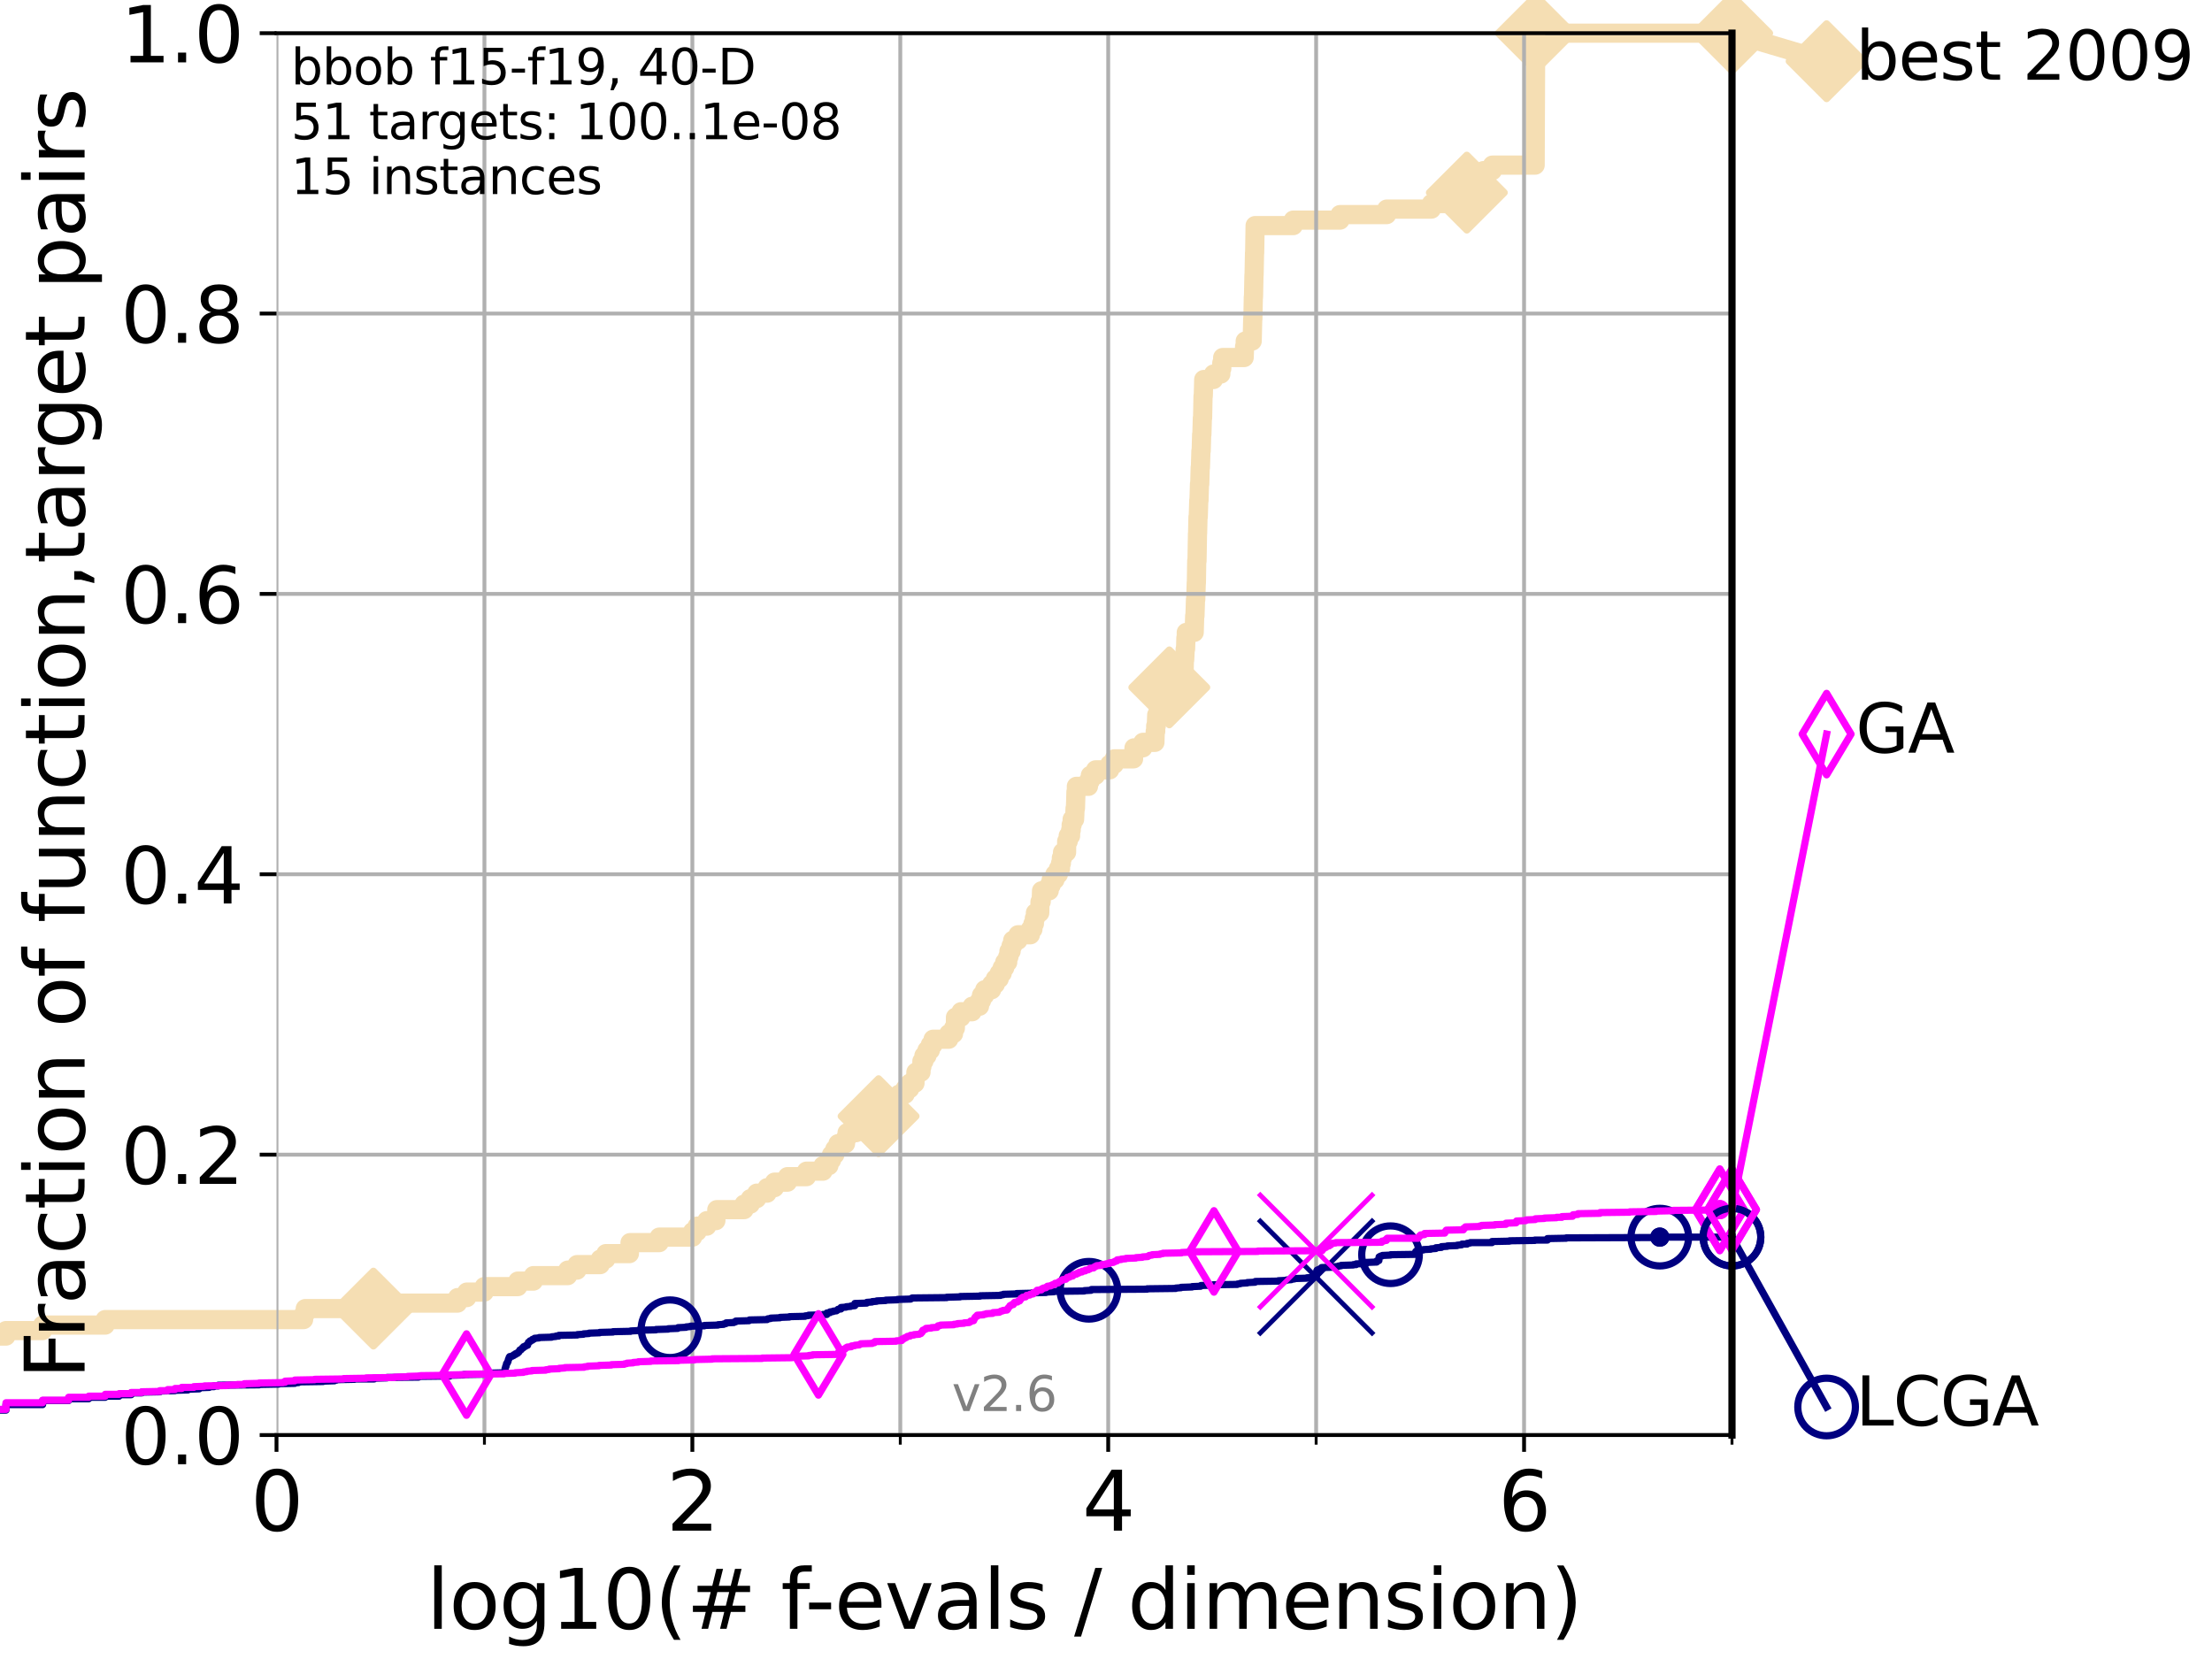 <?xml version="1.0" encoding="utf-8" standalone="no"?>
<!DOCTYPE svg PUBLIC "-//W3C//DTD SVG 1.1//EN"
  "http://www.w3.org/Graphics/SVG/1.1/DTD/svg11.dtd">
<svg xmlns:xlink="http://www.w3.org/1999/xlink" width="460.8pt" height="345.6pt" viewBox="0 0 460.8 345.6" xmlns="http://www.w3.org/2000/svg" version="1.1">
 <defs>
  <style type="text/css">*{stroke-linejoin: round; stroke-linecap: butt}</style>
 </defs>
 <g id="figure_1">
  <g id="patch_1">
   <path d="M 0 345.6 
L 460.8 345.6 
L 460.8 0 
L 0 0 
z
" style="fill: #ffffff"/>
  </g>
  <g id="axes_1">
   <g id="patch_2">
    <path d="M 57.6 298.944 
L 360.806 298.944 
L 360.806 6.912 
L 57.6 6.912 
z
" style="fill: #ffffff"/>
   </g>
   <g id="line2d_1">
    <path d="M -1 278.33 
L 1.246 278.33 
L 1.246 277.185 
L 8.873 277.185 
L 8.873 276.04 
L 21.912 276.04 
L 21.912 274.894 
L 63.245 274.894 
L 63.245 273.749 
L 63.591 273.749 
L 63.591 272.604 
L 77.79 272.604 
L 77.79 271.459 
L 95.314 271.459 
L 95.314 270.313 
L 97.239 270.313 
L 97.239 269.168 
L 100.868 269.168 
L 100.868 268.023 
L 107.872 268.023 
L 107.872 266.878 
L 111.117 266.878 
L 111.117 265.733 
L 118.265 265.733 
L 118.265 264.587 
L 120.2 264.587 
L 120.2 263.442 
L 125.038 263.442 
L 125.038 262.297 
L 126.213 262.297 
L 126.213 261.152 
L 131.116 261.152 
L 131.116 260.006 
L 131.248 260.006 
L 131.248 258.861 
L 137.325 258.861 
L 137.325 257.716 
L 144.277 257.716 
L 144.277 256.571 
L 145.238 256.571 
L 145.238 255.426 
L 147.248 255.426 
L 147.248 254.28 
L 149.133 254.28 
L 149.133 253.135 
L 149.324 253.135 
L 149.324 251.99 
L 155.001 251.99 
L 155.001 250.845 
L 156.312 250.845 
L 156.312 249.699 
L 157.642 249.699 
L 157.642 248.554 
L 159.8 248.554 
L 159.8 247.409 
L 161.343 247.409 
L 161.343 246.264 
L 164.044 246.264 
L 164.044 245.118 
L 168.008 245.118 
L 168.008 243.973 
L 171.447 243.973 
L 171.447 242.828 
L 172.672 242.828 
L 172.672 241.683 
L 173.216 241.683 
L 173.216 240.538 
L 173.906 240.538 
L 173.906 239.392 
L 174.572 239.392 
L 174.572 238.247 
L 176.134 238.247 
L 176.134 237.102 
L 176.464 237.102 
L 176.464 235.957 
L 178.319 235.957 
L 178.319 234.811 
L 180.108 234.811 
L 180.108 233.666 
L 180.506 233.666 
L 180.506 232.521 
L 183.024 232.521 
L 183.024 231.376 
L 184.303 231.376 
L 184.303 230.231 
L 185.006 230.231 
L 185.006 229.085 
L 187.285 229.085 
L 187.285 227.94 
L 188.555 227.94 
L 188.555 226.795 
L 189.518 226.795 
L 189.518 225.65 
L 190.607 225.65 
L 190.607 224.504 
L 190.797 224.504 
L 190.797 223.359 
L 191.866 223.359 
L 191.866 222.214 
L 192.047 222.214 
L 192.047 221.069 
L 192.466 221.069 
L 192.466 219.924 
L 193.108 219.924 
L 193.108 218.778 
L 193.81 218.778 
L 193.81 217.633 
L 194.381 217.633 
L 194.381 216.488 
L 197.646 216.488 
L 197.646 215.343 
L 198.635 215.343 
L 198.635 214.197 
L 199.02 214.197 
L 199.045 211.907 
L 200.197 211.907 
L 200.197 210.762 
L 202.516 210.762 
L 202.516 209.617 
L 204.047 209.617 
L 204.047 208.471 
L 204.467 208.471 
L 204.467 207.326 
L 205.135 207.326 
L 205.135 206.181 
L 206.574 206.181 
L 206.574 205.036 
L 207.349 205.036 
L 207.349 203.89 
L 208.161 203.89 
L 208.161 202.745 
L 208.778 202.745 
L 208.778 201.6 
L 209.304 201.6 
L 209.304 200.455 
L 209.924 200.455 
L 209.924 199.31 
L 210.179 199.31 
L 210.179 198.164 
L 210.63 198.164 
L 210.63 197.019 
L 210.967 197.019 
L 210.967 195.874 
L 212.065 195.874 
L 212.065 194.729 
L 214.646 194.729 
L 214.646 193.583 
L 215.177 193.583 
L 215.177 192.438 
L 215.478 192.438 
L 215.478 191.293 
L 215.696 191.293 
L 215.696 190.148 
L 216.598 190.148 
L 216.652 187.857 
L 216.895 187.857 
L 216.971 185.567 
L 218.568 185.567 
L 218.568 184.422 
L 218.979 184.422 
L 218.979 183.276 
L 219.759 183.276 
L 219.759 182.131 
L 220.479 182.131 
L 220.479 180.986 
L 220.925 180.986 
L 220.925 179.841 
L 221.106 179.841 
L 221.106 178.696 
L 221.343 178.696 
L 221.343 177.55 
L 222.186 177.55 
L 222.21 175.26 
L 222.529 175.26 
L 222.529 174.115 
L 223.024 174.115 
L 223.024 172.969 
L 223.149 172.969 
L 223.149 171.824 
L 223.348 171.824 
L 223.348 170.679 
L 223.859 170.679 
L 223.957 168.389 
L 224.036 168.389 
L 224.14 164.953 
L 224.227 164.953 
L 224.227 163.808 
L 226.749 163.808 
L 226.749 162.662 
L 227.139 162.662 
L 227.139 161.517 
L 228.229 161.517 
L 228.229 160.372 
L 231.167 160.372 
L 231.167 159.227 
L 232.116 159.227 
L 232.116 158.082 
L 236.144 158.082 
L 236.235 155.791 
L 238.082 155.791 
L 238.082 154.646 
L 240.593 154.646 
L 240.653 152.355 
L 240.754 152.355 
L 240.754 151.21 
L 240.878 151.21 
L 240.966 148.92 
L 241.305 148.92 
L 241.305 147.774 
L 241.588 147.774 
L 241.677 145.484 
L 243.353 145.484 
L 243.353 144.339 
L 243.588 144.339 
L 243.588 143.194 
L 245.18 143.194 
L 245.18 142.048 
L 245.401 142.048 
L 245.401 140.903 
L 246.13 140.903 
L 246.13 139.758 
L 246.676 139.758 
L 246.727 137.467 
L 246.793 137.467 
L 246.9 135.177 
L 246.98 135.177 
L 247.043 132.887 
L 247.122 132.887 
L 247.122 131.741 
L 248.773 131.741 
L 248.876 128.306 
L 248.935 128.306 
L 249.042 124.87 
L 249.097 124.87 
L 249.201 121.434 
L 249.227 121.434 
L 249.3 116.853 
L 249.359 116.853 
L 249.46 111.127 
L 249.48 111.127 
L 249.563 107.692 
L 249.618 107.692 
L 249.726 104.256 
L 249.774 104.256 
L 249.877 100.82 
L 249.932 100.82 
L 250.023 97.385 
L 250.07 97.385 
L 250.173 93.949 
L 250.227 93.949 
L 250.327 90.513 
L 250.375 90.513 
L 250.475 87.078 
L 250.523 87.078 
L 250.615 82.497 
L 250.665 82.497 
L 250.759 79.061 
L 252.795 79.061 
L 252.795 77.916 
L 254.323 77.916 
L 254.323 76.771 
L 254.519 76.771 
L 254.519 75.625 
L 254.707 75.625 
L 254.707 74.48 
L 259.182 74.48 
L 259.272 72.19 
L 259.401 72.19 
L 259.401 71.045 
L 260.854 71.045 
L 260.963 66.464 
L 260.996 66.464 
L 261.092 61.883 
L 261.127 61.883 
L 261.222 57.302 
L 261.246 57.302 
L 261.339 52.721 
L 261.367 52.721 
L 261.464 46.995 
L 269.415 46.995 
L 269.415 45.85 
L 279.15 45.85 
L 279.15 44.704 
L 288.874 44.704 
L 288.874 43.559 
L 298.187 43.559 
L 298.187 42.414 
L 301.208 42.414 
L 301.208 41.269 
L 305.566 41.269 
L 305.566 40.123 
L 308.765 40.123 
L 308.844 37.833 
L 308.925 37.833 
L 308.925 36.688 
L 309.04 36.688 
L 309.04 35.543 
L 310.897 35.543 
L 310.897 34.397 
L 319.799 34.397 
L 319.91 8.057 
L 319.914 8.057 
L 319.914 6.912 
L 360.806 6.912 
L 360.806 6.912 
" style="fill: none; stroke: #f5deb3; stroke-width: 4; stroke-linecap: square"/>
   </g>
   <g id="line2d_2">
    <defs>
     <path id="md3660add51" d="M 0 7.778 
L 7.778 0 
L 0 -7.778 
L -7.778 0 
z
" style="stroke: #f5deb3; stroke-width: 1.5; stroke-linejoin: miter"/>
    </defs>
    <g>
     <use xlink:href="#md3660add51" x="77.79" y="272.604" style="fill: #f5deb3; stroke: #f5deb3; stroke-width: 1.5; stroke-linejoin: miter"/>
     <use xlink:href="#md3660add51" x="183.024" y="232.521" style="fill: #f5deb3; stroke: #f5deb3; stroke-width: 1.5; stroke-linejoin: miter"/>
     <use xlink:href="#md3660add51" x="243.588" y="143.194" style="fill: #f5deb3; stroke: #f5deb3; stroke-width: 1.5; stroke-linejoin: miter"/>
     <use xlink:href="#md3660add51" x="305.566" y="40.123" style="fill: #f5deb3; stroke: #f5deb3; stroke-width: 1.5; stroke-linejoin: miter"/>
     <use xlink:href="#md3660add51" x="319.914" y="6.912" style="fill: #f5deb3; stroke: #f5deb3; stroke-width: 1.5; stroke-linejoin: miter"/>
     <use xlink:href="#md3660add51" x="360.806" y="6.912" style="fill: #f5deb3; stroke: #f5deb3; stroke-width: 1.5; stroke-linejoin: miter"/>
    </g>
   </g>
   <g id="line2d_3">
    <path style="fill: none; stroke: #f5deb3; stroke-width: 4; stroke-linecap: square"/>
    <g/>
   </g>
   <g id="line2d_4">
    <path d="M 360.806 6.912 
L 380.515 12.753 
" style="fill: none; stroke: #f5deb3; stroke-width: 4; stroke-linecap: square"/>
    <g>
     <use xlink:href="#md3660add51" x="360.806" y="6.912" style="fill: #f5deb3; stroke: #f5deb3; stroke-width: 1.5; stroke-linejoin: miter"/>
     <use xlink:href="#md3660add51" x="380.515" y="12.753" style="fill: #f5deb3; stroke: #f5deb3; stroke-width: 1.5; stroke-linejoin: miter"/>
    </g>
   </g>
   <g id="matplotlib.axis_1">
    <g id="xtick_1">
     <g id="line2d_5">
      <path d="M 57.6 298.944 
L 57.6 6.912 
" clip-path="url(#p06e61f6a39)" style="fill: none; stroke: #b0b0b0; stroke-width: 0.8; stroke-linecap: square"/>
     </g>
     <g id="line2d_6">
      <defs>
       <path id="m2a7e9e0401" d="M 0 0 
L 0 3.5 
" style="stroke: #000000; stroke-width: 0.8"/>
      </defs>
      <g>
       <use xlink:href="#m2a7e9e0401" x="57.6" y="298.944" style="stroke: #000000; stroke-width: 0.8"/>
      </g>
     </g>
     <g id="text_1">
      <!-- 0 -->
      <g transform="translate(52.192 318.861)scale(0.17 -0.17)">
       <defs>
        <path id="DejaVuSans-30" d="M 2034 4250 
Q 1547 4250 1301 3770 
Q 1056 3291 1056 2328 
Q 1056 1369 1301 889 
Q 1547 409 2034 409 
Q 2525 409 2770 889 
Q 3016 1369 3016 2328 
Q 3016 3291 2770 3770 
Q 2525 4250 2034 4250 
z
M 2034 4750 
Q 2819 4750 3233 4129 
Q 3647 3509 3647 2328 
Q 3647 1150 3233 529 
Q 2819 -91 2034 -91 
Q 1250 -91 836 529 
Q 422 1150 422 2328 
Q 422 3509 836 4129 
Q 1250 4750 2034 4750 
z
" transform="scale(0.016)"/>
       </defs>
       <use xlink:href="#DejaVuSans-30"/>
      </g>
     </g>
    </g>
    <g id="xtick_2">
     <g id="line2d_7">
      <path d="M 144.23 298.944 
L 144.23 6.912 
" clip-path="url(#p06e61f6a39)" style="fill: none; stroke: #b0b0b0; stroke-width: 0.8; stroke-linecap: square"/>
     </g>
     <g id="line2d_8">
      <g>
       <use xlink:href="#m2a7e9e0401" x="144.23" y="298.944" style="stroke: #000000; stroke-width: 0.8"/>
      </g>
     </g>
     <g id="text_2">
      <!-- 2 -->
      <g transform="translate(138.822 318.861)scale(0.17 -0.17)">
       <defs>
        <path id="DejaVuSans-32" d="M 1228 531 
L 3431 531 
L 3431 0 
L 469 0 
L 469 531 
Q 828 903 1448 1529 
Q 2069 2156 2228 2338 
Q 2531 2678 2651 2914 
Q 2772 3150 2772 3378 
Q 2772 3750 2511 3984 
Q 2250 4219 1831 4219 
Q 1534 4219 1204 4116 
Q 875 4013 500 3803 
L 500 4441 
Q 881 4594 1212 4672 
Q 1544 4750 1819 4750 
Q 2544 4750 2975 4387 
Q 3406 4025 3406 3419 
Q 3406 3131 3298 2873 
Q 3191 2616 2906 2266 
Q 2828 2175 2409 1742 
Q 1991 1309 1228 531 
z
" transform="scale(0.016)"/>
       </defs>
       <use xlink:href="#DejaVuSans-32"/>
      </g>
     </g>
    </g>
    <g id="xtick_3">
     <g id="line2d_9">
      <path d="M 230.861 298.944 
L 230.861 6.912 
" clip-path="url(#p06e61f6a39)" style="fill: none; stroke: #b0b0b0; stroke-width: 0.8; stroke-linecap: square"/>
     </g>
     <g id="line2d_10">
      <g>
       <use xlink:href="#m2a7e9e0401" x="230.861" y="298.944" style="stroke: #000000; stroke-width: 0.8"/>
      </g>
     </g>
     <g id="text_3">
      <!-- 4 -->
      <g transform="translate(225.453 318.861)scale(0.17 -0.17)">
       <defs>
        <path id="DejaVuSans-34" d="M 2419 4116 
L 825 1625 
L 2419 1625 
L 2419 4116 
z
M 2253 4666 
L 3047 4666 
L 3047 1625 
L 3713 1625 
L 3713 1100 
L 3047 1100 
L 3047 0 
L 2419 0 
L 2419 1100 
L 313 1100 
L 313 1709 
L 2253 4666 
z
" transform="scale(0.016)"/>
       </defs>
       <use xlink:href="#DejaVuSans-34"/>
      </g>
     </g>
    </g>
    <g id="xtick_4">
     <g id="line2d_11">
      <path d="M 317.491 298.944 
L 317.491 6.912 
" clip-path="url(#p06e61f6a39)" style="fill: none; stroke: #b0b0b0; stroke-width: 0.8; stroke-linecap: square"/>
     </g>
     <g id="line2d_12">
      <g>
       <use xlink:href="#m2a7e9e0401" x="317.491" y="298.944" style="stroke: #000000; stroke-width: 0.8"/>
      </g>
     </g>
     <g id="text_4">
      <!-- 6 -->
      <g transform="translate(312.083 318.861)scale(0.17 -0.17)">
       <defs>
        <path id="DejaVuSans-36" d="M 2113 2584 
Q 1688 2584 1439 2293 
Q 1191 2003 1191 1497 
Q 1191 994 1439 701 
Q 1688 409 2113 409 
Q 2538 409 2786 701 
Q 3034 994 3034 1497 
Q 3034 2003 2786 2293 
Q 2538 2584 2113 2584 
z
M 3366 4563 
L 3366 3988 
Q 3128 4100 2886 4159 
Q 2644 4219 2406 4219 
Q 1781 4219 1451 3797 
Q 1122 3375 1075 2522 
Q 1259 2794 1537 2939 
Q 1816 3084 2150 3084 
Q 2853 3084 3261 2657 
Q 3669 2231 3669 1497 
Q 3669 778 3244 343 
Q 2819 -91 2113 -91 
Q 1303 -91 875 529 
Q 447 1150 447 2328 
Q 447 3434 972 4092 
Q 1497 4750 2381 4750 
Q 2619 4750 2861 4703 
Q 3103 4656 3366 4563 
z
" transform="scale(0.016)"/>
       </defs>
       <use xlink:href="#DejaVuSans-36"/>
      </g>
     </g>
    </g>
    <g id="xtick_5">
     <g id="line2d_13">
      <path d="M 100.915 298.944 
L 100.915 6.912 
" clip-path="url(#p06e61f6a39)" style="fill: none; stroke: #b0b0b0; stroke-width: 0.8; stroke-linecap: square"/>
     </g>
     <g id="line2d_14">
      <defs>
       <path id="m347ffe7669" d="M 0 0 
L 0 2 
" style="stroke: #000000; stroke-width: 0.6"/>
      </defs>
      <g>
       <use xlink:href="#m347ffe7669" x="100.915" y="298.944" style="stroke: #000000; stroke-width: 0.6"/>
      </g>
     </g>
    </g>
    <g id="xtick_6">
     <g id="line2d_15">
      <path d="M 187.546 298.944 
L 187.546 6.912 
" clip-path="url(#p06e61f6a39)" style="fill: none; stroke: #b0b0b0; stroke-width: 0.8; stroke-linecap: square"/>
     </g>
     <g id="line2d_16">
      <g>
       <use xlink:href="#m347ffe7669" x="187.546" y="298.944" style="stroke: #000000; stroke-width: 0.6"/>
      </g>
     </g>
    </g>
    <g id="xtick_7">
     <g id="line2d_17">
      <path d="M 274.176 298.944 
L 274.176 6.912 
" clip-path="url(#p06e61f6a39)" style="fill: none; stroke: #b0b0b0; stroke-width: 0.8; stroke-linecap: square"/>
     </g>
     <g id="line2d_18">
      <g>
       <use xlink:href="#m347ffe7669" x="274.176" y="298.944" style="stroke: #000000; stroke-width: 0.6"/>
      </g>
     </g>
    </g>
    <g id="xtick_8">
     <g id="line2d_19">
      <path d="M 360.806 298.944 
L 360.806 6.912 
" clip-path="url(#p06e61f6a39)" style="fill: none; stroke: #b0b0b0; stroke-width: 0.8; stroke-linecap: square"/>
     </g>
     <g id="line2d_20">
      <g>
       <use xlink:href="#m347ffe7669" x="360.806" y="298.944" style="stroke: #000000; stroke-width: 0.6"/>
      </g>
     </g>
    </g>
    <g id="text_5">
     <!-- log10(# f-evals / dimension) -->
     <g transform="translate(88.823 339.314)scale(0.17 -0.17)">
      <defs>
       <path id="DejaVuSans-6c" d="M 603 4863 
L 1178 4863 
L 1178 0 
L 603 0 
L 603 4863 
z
" transform="scale(0.016)"/>
       <path id="DejaVuSans-6f" d="M 1959 3097 
Q 1497 3097 1228 2736 
Q 959 2375 959 1747 
Q 959 1119 1226 758 
Q 1494 397 1959 397 
Q 2419 397 2687 759 
Q 2956 1122 2956 1747 
Q 2956 2369 2687 2733 
Q 2419 3097 1959 3097 
z
M 1959 3584 
Q 2709 3584 3137 3096 
Q 3566 2609 3566 1747 
Q 3566 888 3137 398 
Q 2709 -91 1959 -91 
Q 1206 -91 779 398 
Q 353 888 353 1747 
Q 353 2609 779 3096 
Q 1206 3584 1959 3584 
z
" transform="scale(0.016)"/>
       <path id="DejaVuSans-67" d="M 2906 1791 
Q 2906 2416 2648 2759 
Q 2391 3103 1925 3103 
Q 1463 3103 1205 2759 
Q 947 2416 947 1791 
Q 947 1169 1205 825 
Q 1463 481 1925 481 
Q 2391 481 2648 825 
Q 2906 1169 2906 1791 
z
M 3481 434 
Q 3481 -459 3084 -895 
Q 2688 -1331 1869 -1331 
Q 1566 -1331 1297 -1286 
Q 1028 -1241 775 -1147 
L 775 -588 
Q 1028 -725 1275 -790 
Q 1522 -856 1778 -856 
Q 2344 -856 2625 -561 
Q 2906 -266 2906 331 
L 2906 616 
Q 2728 306 2450 153 
Q 2172 0 1784 0 
Q 1141 0 747 490 
Q 353 981 353 1791 
Q 353 2603 747 3093 
Q 1141 3584 1784 3584 
Q 2172 3584 2450 3431 
Q 2728 3278 2906 2969 
L 2906 3500 
L 3481 3500 
L 3481 434 
z
" transform="scale(0.016)"/>
       <path id="DejaVuSans-31" d="M 794 531 
L 1825 531 
L 1825 4091 
L 703 3866 
L 703 4441 
L 1819 4666 
L 2450 4666 
L 2450 531 
L 3481 531 
L 3481 0 
L 794 0 
L 794 531 
z
" transform="scale(0.016)"/>
       <path id="DejaVuSans-28" d="M 1984 4856 
Q 1566 4138 1362 3434 
Q 1159 2731 1159 2009 
Q 1159 1288 1364 580 
Q 1569 -128 1984 -844 
L 1484 -844 
Q 1016 -109 783 600 
Q 550 1309 550 2009 
Q 550 2706 781 3412 
Q 1013 4119 1484 4856 
L 1984 4856 
z
" transform="scale(0.016)"/>
       <path id="DejaVuSans-23" d="M 3272 2816 
L 2363 2816 
L 2100 1772 
L 3016 1772 
L 3272 2816 
z
M 2803 4594 
L 2478 3297 
L 3391 3297 
L 3719 4594 
L 4219 4594 
L 3897 3297 
L 4872 3297 
L 4872 2816 
L 3775 2816 
L 3519 1772 
L 4513 1772 
L 4513 1294 
L 3397 1294 
L 3072 0 
L 2572 0 
L 2894 1294 
L 1978 1294 
L 1656 0 
L 1153 0 
L 1478 1294 
L 494 1294 
L 494 1772 
L 1594 1772 
L 1856 2816 
L 850 2816 
L 850 3297 
L 1978 3297 
L 2297 4594 
L 2803 4594 
z
" transform="scale(0.016)"/>
       <path id="DejaVuSans-20" transform="scale(0.016)"/>
       <path id="DejaVuSans-66" d="M 2375 4863 
L 2375 4384 
L 1825 4384 
Q 1516 4384 1395 4259 
Q 1275 4134 1275 3809 
L 1275 3500 
L 2222 3500 
L 2222 3053 
L 1275 3053 
L 1275 0 
L 697 0 
L 697 3053 
L 147 3053 
L 147 3500 
L 697 3500 
L 697 3744 
Q 697 4328 969 4595 
Q 1241 4863 1831 4863 
L 2375 4863 
z
" transform="scale(0.016)"/>
       <path id="DejaVuSans-2d" d="M 313 2009 
L 1997 2009 
L 1997 1497 
L 313 1497 
L 313 2009 
z
" transform="scale(0.016)"/>
       <path id="DejaVuSans-65" d="M 3597 1894 
L 3597 1613 
L 953 1613 
Q 991 1019 1311 708 
Q 1631 397 2203 397 
Q 2534 397 2845 478 
Q 3156 559 3463 722 
L 3463 178 
Q 3153 47 2828 -22 
Q 2503 -91 2169 -91 
Q 1331 -91 842 396 
Q 353 884 353 1716 
Q 353 2575 817 3079 
Q 1281 3584 2069 3584 
Q 2775 3584 3186 3129 
Q 3597 2675 3597 1894 
z
M 3022 2063 
Q 3016 2534 2758 2815 
Q 2500 3097 2075 3097 
Q 1594 3097 1305 2825 
Q 1016 2553 972 2059 
L 3022 2063 
z
" transform="scale(0.016)"/>
       <path id="DejaVuSans-76" d="M 191 3500 
L 800 3500 
L 1894 563 
L 2988 3500 
L 3597 3500 
L 2284 0 
L 1503 0 
L 191 3500 
z
" transform="scale(0.016)"/>
       <path id="DejaVuSans-61" d="M 2194 1759 
Q 1497 1759 1228 1600 
Q 959 1441 959 1056 
Q 959 750 1161 570 
Q 1363 391 1709 391 
Q 2188 391 2477 730 
Q 2766 1069 2766 1631 
L 2766 1759 
L 2194 1759 
z
M 3341 1997 
L 3341 0 
L 2766 0 
L 2766 531 
Q 2569 213 2275 61 
Q 1981 -91 1556 -91 
Q 1019 -91 701 211 
Q 384 513 384 1019 
Q 384 1609 779 1909 
Q 1175 2209 1959 2209 
L 2766 2209 
L 2766 2266 
Q 2766 2663 2505 2880 
Q 2244 3097 1772 3097 
Q 1472 3097 1187 3025 
Q 903 2953 641 2809 
L 641 3341 
Q 956 3463 1253 3523 
Q 1550 3584 1831 3584 
Q 2591 3584 2966 3190 
Q 3341 2797 3341 1997 
z
" transform="scale(0.016)"/>
       <path id="DejaVuSans-73" d="M 2834 3397 
L 2834 2853 
Q 2591 2978 2328 3040 
Q 2066 3103 1784 3103 
Q 1356 3103 1142 2972 
Q 928 2841 928 2578 
Q 928 2378 1081 2264 
Q 1234 2150 1697 2047 
L 1894 2003 
Q 2506 1872 2764 1633 
Q 3022 1394 3022 966 
Q 3022 478 2636 193 
Q 2250 -91 1575 -91 
Q 1294 -91 989 -36 
Q 684 19 347 128 
L 347 722 
Q 666 556 975 473 
Q 1284 391 1588 391 
Q 1994 391 2212 530 
Q 2431 669 2431 922 
Q 2431 1156 2273 1281 
Q 2116 1406 1581 1522 
L 1381 1569 
Q 847 1681 609 1914 
Q 372 2147 372 2553 
Q 372 3047 722 3315 
Q 1072 3584 1716 3584 
Q 2034 3584 2315 3537 
Q 2597 3491 2834 3397 
z
" transform="scale(0.016)"/>
       <path id="DejaVuSans-2f" d="M 1625 4666 
L 2156 4666 
L 531 -594 
L 0 -594 
L 1625 4666 
z
" transform="scale(0.016)"/>
       <path id="DejaVuSans-64" d="M 2906 2969 
L 2906 4863 
L 3481 4863 
L 3481 0 
L 2906 0 
L 2906 525 
Q 2725 213 2448 61 
Q 2172 -91 1784 -91 
Q 1150 -91 751 415 
Q 353 922 353 1747 
Q 353 2572 751 3078 
Q 1150 3584 1784 3584 
Q 2172 3584 2448 3432 
Q 2725 3281 2906 2969 
z
M 947 1747 
Q 947 1113 1208 752 
Q 1469 391 1925 391 
Q 2381 391 2643 752 
Q 2906 1113 2906 1747 
Q 2906 2381 2643 2742 
Q 2381 3103 1925 3103 
Q 1469 3103 1208 2742 
Q 947 2381 947 1747 
z
" transform="scale(0.016)"/>
       <path id="DejaVuSans-69" d="M 603 3500 
L 1178 3500 
L 1178 0 
L 603 0 
L 603 3500 
z
M 603 4863 
L 1178 4863 
L 1178 4134 
L 603 4134 
L 603 4863 
z
" transform="scale(0.016)"/>
       <path id="DejaVuSans-6d" d="M 3328 2828 
Q 3544 3216 3844 3400 
Q 4144 3584 4550 3584 
Q 5097 3584 5394 3201 
Q 5691 2819 5691 2113 
L 5691 0 
L 5113 0 
L 5113 2094 
Q 5113 2597 4934 2840 
Q 4756 3084 4391 3084 
Q 3944 3084 3684 2787 
Q 3425 2491 3425 1978 
L 3425 0 
L 2847 0 
L 2847 2094 
Q 2847 2600 2669 2842 
Q 2491 3084 2119 3084 
Q 1678 3084 1418 2786 
Q 1159 2488 1159 1978 
L 1159 0 
L 581 0 
L 581 3500 
L 1159 3500 
L 1159 2956 
Q 1356 3278 1631 3431 
Q 1906 3584 2284 3584 
Q 2666 3584 2933 3390 
Q 3200 3197 3328 2828 
z
" transform="scale(0.016)"/>
       <path id="DejaVuSans-6e" d="M 3513 2113 
L 3513 0 
L 2938 0 
L 2938 2094 
Q 2938 2591 2744 2837 
Q 2550 3084 2163 3084 
Q 1697 3084 1428 2787 
Q 1159 2491 1159 1978 
L 1159 0 
L 581 0 
L 581 3500 
L 1159 3500 
L 1159 2956 
Q 1366 3272 1645 3428 
Q 1925 3584 2291 3584 
Q 2894 3584 3203 3211 
Q 3513 2838 3513 2113 
z
" transform="scale(0.016)"/>
       <path id="DejaVuSans-29" d="M 513 4856 
L 1013 4856 
Q 1481 4119 1714 3412 
Q 1947 2706 1947 2009 
Q 1947 1309 1714 600 
Q 1481 -109 1013 -844 
L 513 -844 
Q 928 -128 1133 580 
Q 1338 1288 1338 2009 
Q 1338 2731 1133 3434 
Q 928 4138 513 4856 
z
" transform="scale(0.016)"/>
      </defs>
      <use xlink:href="#DejaVuSans-6c"/>
      <use xlink:href="#DejaVuSans-6f" x="27.783"/>
      <use xlink:href="#DejaVuSans-67" x="88.965"/>
      <use xlink:href="#DejaVuSans-31" x="152.441"/>
      <use xlink:href="#DejaVuSans-30" x="216.064"/>
      <use xlink:href="#DejaVuSans-28" x="279.688"/>
      <use xlink:href="#DejaVuSans-23" x="318.701"/>
      <use xlink:href="#DejaVuSans-20" x="402.49"/>
      <use xlink:href="#DejaVuSans-66" x="434.277"/>
      <use xlink:href="#DejaVuSans-2d" x="463.982"/>
      <use xlink:href="#DejaVuSans-65" x="500.066"/>
      <use xlink:href="#DejaVuSans-76" x="561.59"/>
      <use xlink:href="#DejaVuSans-61" x="620.77"/>
      <use xlink:href="#DejaVuSans-6c" x="682.049"/>
      <use xlink:href="#DejaVuSans-73" x="709.832"/>
      <use xlink:href="#DejaVuSans-20" x="761.932"/>
      <use xlink:href="#DejaVuSans-2f" x="793.719"/>
      <use xlink:href="#DejaVuSans-20" x="827.41"/>
      <use xlink:href="#DejaVuSans-64" x="859.197"/>
      <use xlink:href="#DejaVuSans-69" x="922.674"/>
      <use xlink:href="#DejaVuSans-6d" x="950.457"/>
      <use xlink:href="#DejaVuSans-65" x="1047.869"/>
      <use xlink:href="#DejaVuSans-6e" x="1109.393"/>
      <use xlink:href="#DejaVuSans-73" x="1172.771"/>
      <use xlink:href="#DejaVuSans-69" x="1224.871"/>
      <use xlink:href="#DejaVuSans-6f" x="1252.654"/>
      <use xlink:href="#DejaVuSans-6e" x="1313.836"/>
      <use xlink:href="#DejaVuSans-29" x="1377.215"/>
     </g>
    </g>
   </g>
   <g id="matplotlib.axis_2">
    <g id="ytick_1">
     <g id="line2d_21">
      <path d="M 57.6 298.944 
L 360.806 298.944 
" clip-path="url(#p06e61f6a39)" style="fill: none; stroke: #b0b0b0; stroke-width: 0.8; stroke-linecap: square"/>
     </g>
     <g id="line2d_22">
      <defs>
       <path id="m79b7008083" d="M 0 0 
L -3.5 0 
" style="stroke: #000000; stroke-width: 0.8"/>
      </defs>
      <g>
       <use xlink:href="#m79b7008083" x="57.6" y="298.944" style="stroke: #000000; stroke-width: 0.8"/>
      </g>
     </g>
     <g id="text_6">
      <!-- 0.0 -->
      <g transform="translate(25.155 305.023)scale(0.16 -0.16)">
       <defs>
        <path id="DejaVuSans-2e" d="M 684 794 
L 1344 794 
L 1344 0 
L 684 0 
L 684 794 
z
" transform="scale(0.016)"/>
       </defs>
       <use xlink:href="#DejaVuSans-30"/>
       <use xlink:href="#DejaVuSans-2e" x="63.623"/>
       <use xlink:href="#DejaVuSans-30" x="95.41"/>
      </g>
     </g>
    </g>
    <g id="ytick_2">
     <g id="line2d_23">
      <path d="M 57.6 240.538 
L 360.806 240.538 
" clip-path="url(#p06e61f6a39)" style="fill: none; stroke: #b0b0b0; stroke-width: 0.8; stroke-linecap: square"/>
     </g>
     <g id="line2d_24">
      <g>
       <use xlink:href="#m79b7008083" x="57.6" y="240.538" style="stroke: #000000; stroke-width: 0.8"/>
      </g>
     </g>
     <g id="text_7">
      <!-- 0.2 -->
      <g transform="translate(25.155 246.616)scale(0.16 -0.16)">
       <use xlink:href="#DejaVuSans-30"/>
       <use xlink:href="#DejaVuSans-2e" x="63.623"/>
       <use xlink:href="#DejaVuSans-32" x="95.41"/>
      </g>
     </g>
    </g>
    <g id="ytick_3">
     <g id="line2d_25">
      <path d="M 57.6 182.131 
L 360.806 182.131 
" clip-path="url(#p06e61f6a39)" style="fill: none; stroke: #b0b0b0; stroke-width: 0.8; stroke-linecap: square"/>
     </g>
     <g id="line2d_26">
      <g>
       <use xlink:href="#m79b7008083" x="57.6" y="182.131" style="stroke: #000000; stroke-width: 0.8"/>
      </g>
     </g>
     <g id="text_8">
      <!-- 0.4 -->
      <g transform="translate(25.155 188.21)scale(0.16 -0.16)">
       <use xlink:href="#DejaVuSans-30"/>
       <use xlink:href="#DejaVuSans-2e" x="63.623"/>
       <use xlink:href="#DejaVuSans-34" x="95.41"/>
      </g>
     </g>
    </g>
    <g id="ytick_4">
     <g id="line2d_27">
      <path d="M 57.6 123.725 
L 360.806 123.725 
" clip-path="url(#p06e61f6a39)" style="fill: none; stroke: #b0b0b0; stroke-width: 0.8; stroke-linecap: square"/>
     </g>
     <g id="line2d_28">
      <g>
       <use xlink:href="#m79b7008083" x="57.6" y="123.725" style="stroke: #000000; stroke-width: 0.8"/>
      </g>
     </g>
     <g id="text_9">
      <!-- 0.6 -->
      <g transform="translate(25.155 129.804)scale(0.16 -0.16)">
       <use xlink:href="#DejaVuSans-30"/>
       <use xlink:href="#DejaVuSans-2e" x="63.623"/>
       <use xlink:href="#DejaVuSans-36" x="95.41"/>
      </g>
     </g>
    </g>
    <g id="ytick_5">
     <g id="line2d_29">
      <path d="M 57.6 65.318 
L 360.806 65.318 
" clip-path="url(#p06e61f6a39)" style="fill: none; stroke: #b0b0b0; stroke-width: 0.8; stroke-linecap: square"/>
     </g>
     <g id="line2d_30">
      <g>
       <use xlink:href="#m79b7008083" x="57.6" y="65.318" style="stroke: #000000; stroke-width: 0.8"/>
      </g>
     </g>
     <g id="text_10">
      <!-- 0.8 -->
      <g transform="translate(25.155 71.397)scale(0.16 -0.16)">
       <defs>
        <path id="DejaVuSans-38" d="M 2034 2216 
Q 1584 2216 1326 1975 
Q 1069 1734 1069 1313 
Q 1069 891 1326 650 
Q 1584 409 2034 409 
Q 2484 409 2743 651 
Q 3003 894 3003 1313 
Q 3003 1734 2745 1975 
Q 2488 2216 2034 2216 
z
M 1403 2484 
Q 997 2584 770 2862 
Q 544 3141 544 3541 
Q 544 4100 942 4425 
Q 1341 4750 2034 4750 
Q 2731 4750 3128 4425 
Q 3525 4100 3525 3541 
Q 3525 3141 3298 2862 
Q 3072 2584 2669 2484 
Q 3125 2378 3379 2068 
Q 3634 1759 3634 1313 
Q 3634 634 3220 271 
Q 2806 -91 2034 -91 
Q 1263 -91 848 271 
Q 434 634 434 1313 
Q 434 1759 690 2068 
Q 947 2378 1403 2484 
z
M 1172 3481 
Q 1172 3119 1398 2916 
Q 1625 2713 2034 2713 
Q 2441 2713 2670 2916 
Q 2900 3119 2900 3481 
Q 2900 3844 2670 4047 
Q 2441 4250 2034 4250 
Q 1625 4250 1398 4047 
Q 1172 3844 1172 3481 
z
" transform="scale(0.016)"/>
       </defs>
       <use xlink:href="#DejaVuSans-30"/>
       <use xlink:href="#DejaVuSans-2e" x="63.623"/>
       <use xlink:href="#DejaVuSans-38" x="95.41"/>
      </g>
     </g>
    </g>
    <g id="ytick_6">
     <g id="line2d_31">
      <path d="M 57.6 6.912 
L 360.806 6.912 
" clip-path="url(#p06e61f6a39)" style="fill: none; stroke: #b0b0b0; stroke-width: 0.8; stroke-linecap: square"/>
     </g>
     <g id="line2d_32">
      <g>
       <use xlink:href="#m79b7008083" x="57.6" y="6.912" style="stroke: #000000; stroke-width: 0.8"/>
      </g>
     </g>
     <g id="text_11">
      <!-- 1.0 -->
      <g transform="translate(25.155 12.991)scale(0.16 -0.16)">
       <use xlink:href="#DejaVuSans-31"/>
       <use xlink:href="#DejaVuSans-2e" x="63.623"/>
       <use xlink:href="#DejaVuSans-30" x="95.41"/>
      </g>
     </g>
    </g>
    <g id="text_12">
     <!-- Fraction of function,target pairs -->
     <g transform="translate(17.62 287.313)rotate(-90)scale(0.17 -0.17)">
      <defs>
       <path id="DejaVuSans-46" d="M 628 4666 
L 3309 4666 
L 3309 4134 
L 1259 4134 
L 1259 2759 
L 3109 2759 
L 3109 2228 
L 1259 2228 
L 1259 0 
L 628 0 
L 628 4666 
z
" transform="scale(0.016)"/>
       <path id="DejaVuSans-72" d="M 2631 2963 
Q 2534 3019 2420 3045 
Q 2306 3072 2169 3072 
Q 1681 3072 1420 2755 
Q 1159 2438 1159 1844 
L 1159 0 
L 581 0 
L 581 3500 
L 1159 3500 
L 1159 2956 
Q 1341 3275 1631 3429 
Q 1922 3584 2338 3584 
Q 2397 3584 2469 3576 
Q 2541 3569 2628 3553 
L 2631 2963 
z
" transform="scale(0.016)"/>
       <path id="DejaVuSans-63" d="M 3122 3366 
L 3122 2828 
Q 2878 2963 2633 3030 
Q 2388 3097 2138 3097 
Q 1578 3097 1268 2742 
Q 959 2388 959 1747 
Q 959 1106 1268 751 
Q 1578 397 2138 397 
Q 2388 397 2633 464 
Q 2878 531 3122 666 
L 3122 134 
Q 2881 22 2623 -34 
Q 2366 -91 2075 -91 
Q 1284 -91 818 406 
Q 353 903 353 1747 
Q 353 2603 823 3093 
Q 1294 3584 2113 3584 
Q 2378 3584 2631 3529 
Q 2884 3475 3122 3366 
z
" transform="scale(0.016)"/>
       <path id="DejaVuSans-74" d="M 1172 4494 
L 1172 3500 
L 2356 3500 
L 2356 3053 
L 1172 3053 
L 1172 1153 
Q 1172 725 1289 603 
Q 1406 481 1766 481 
L 2356 481 
L 2356 0 
L 1766 0 
Q 1100 0 847 248 
Q 594 497 594 1153 
L 594 3053 
L 172 3053 
L 172 3500 
L 594 3500 
L 594 4494 
L 1172 4494 
z
" transform="scale(0.016)"/>
       <path id="DejaVuSans-75" d="M 544 1381 
L 544 3500 
L 1119 3500 
L 1119 1403 
Q 1119 906 1312 657 
Q 1506 409 1894 409 
Q 2359 409 2629 706 
Q 2900 1003 2900 1516 
L 2900 3500 
L 3475 3500 
L 3475 0 
L 2900 0 
L 2900 538 
Q 2691 219 2414 64 
Q 2138 -91 1772 -91 
Q 1169 -91 856 284 
Q 544 659 544 1381 
z
M 1991 3584 
L 1991 3584 
z
" transform="scale(0.016)"/>
       <path id="DejaVuSans-2c" d="M 750 794 
L 1409 794 
L 1409 256 
L 897 -744 
L 494 -744 
L 750 256 
L 750 794 
z
" transform="scale(0.016)"/>
       <path id="DejaVuSans-70" d="M 1159 525 
L 1159 -1331 
L 581 -1331 
L 581 3500 
L 1159 3500 
L 1159 2969 
Q 1341 3281 1617 3432 
Q 1894 3584 2278 3584 
Q 2916 3584 3314 3078 
Q 3713 2572 3713 1747 
Q 3713 922 3314 415 
Q 2916 -91 2278 -91 
Q 1894 -91 1617 61 
Q 1341 213 1159 525 
z
M 3116 1747 
Q 3116 2381 2855 2742 
Q 2594 3103 2138 3103 
Q 1681 3103 1420 2742 
Q 1159 2381 1159 1747 
Q 1159 1113 1420 752 
Q 1681 391 2138 391 
Q 2594 391 2855 752 
Q 3116 1113 3116 1747 
z
" transform="scale(0.016)"/>
      </defs>
      <use xlink:href="#DejaVuSans-46"/>
      <use xlink:href="#DejaVuSans-72" x="50.27"/>
      <use xlink:href="#DejaVuSans-61" x="91.383"/>
      <use xlink:href="#DejaVuSans-63" x="152.662"/>
      <use xlink:href="#DejaVuSans-74" x="207.643"/>
      <use xlink:href="#DejaVuSans-69" x="246.852"/>
      <use xlink:href="#DejaVuSans-6f" x="274.635"/>
      <use xlink:href="#DejaVuSans-6e" x="335.816"/>
      <use xlink:href="#DejaVuSans-20" x="399.195"/>
      <use xlink:href="#DejaVuSans-6f" x="430.982"/>
      <use xlink:href="#DejaVuSans-66" x="492.164"/>
      <use xlink:href="#DejaVuSans-20" x="527.369"/>
      <use xlink:href="#DejaVuSans-66" x="559.156"/>
      <use xlink:href="#DejaVuSans-75" x="594.361"/>
      <use xlink:href="#DejaVuSans-6e" x="657.74"/>
      <use xlink:href="#DejaVuSans-63" x="721.119"/>
      <use xlink:href="#DejaVuSans-74" x="776.1"/>
      <use xlink:href="#DejaVuSans-69" x="815.309"/>
      <use xlink:href="#DejaVuSans-6f" x="843.092"/>
      <use xlink:href="#DejaVuSans-6e" x="904.273"/>
      <use xlink:href="#DejaVuSans-2c" x="967.652"/>
      <use xlink:href="#DejaVuSans-74" x="999.439"/>
      <use xlink:href="#DejaVuSans-61" x="1038.648"/>
      <use xlink:href="#DejaVuSans-72" x="1099.928"/>
      <use xlink:href="#DejaVuSans-67" x="1139.291"/>
      <use xlink:href="#DejaVuSans-65" x="1202.768"/>
      <use xlink:href="#DejaVuSans-74" x="1264.291"/>
      <use xlink:href="#DejaVuSans-20" x="1303.5"/>
      <use xlink:href="#DejaVuSans-70" x="1335.287"/>
      <use xlink:href="#DejaVuSans-61" x="1398.764"/>
      <use xlink:href="#DejaVuSans-69" x="1460.043"/>
      <use xlink:href="#DejaVuSans-72" x="1487.826"/>
      <use xlink:href="#DejaVuSans-73" x="1528.939"/>
     </g>
    </g>
   </g>
   <g id="line2d_33">
    <defs>
     <path id="m6d1e8c9426" d="M 0 1.5 
C 0.398 1.5 0.779 1.342 1.061 1.061 
C 1.342 0.779 1.5 0.398 1.5 0 
C 1.5 -0.398 1.342 -0.779 1.061 -1.061 
C 0.779 -1.342 0.398 -1.5 0 -1.5 
C -0.398 -1.5 -0.779 -1.342 -1.061 -1.061 
C -1.342 -0.779 -1.5 -0.398 -1.5 0 
C -1.5 0.398 -1.342 0.779 -1.061 1.061 
C -0.779 1.342 -0.398 1.5 0 1.5 
z
" style="stroke: #f5deb3"/>
    </defs>
    <g>
     <use xlink:href="#m6d1e8c9426" x="319.914" y="6.912" style="fill: #f5deb3; stroke: #f5deb3"/>
     <use xlink:href="#m6d1e8c9426" x="319.914" y="6.912" style="fill: #f5deb3; stroke: #f5deb3"/>
    </g>
   </g>
   <g id="line2d_34">
    <defs>
     <path id="m883f74b279" d="M 0 1.5 
C 0.398 1.5 0.779 1.342 1.061 1.061 
C 1.342 0.779 1.5 0.398 1.5 0 
C 1.5 -0.398 1.342 -0.779 1.061 -1.061 
C 0.779 -1.342 0.398 -1.5 0 -1.5 
C -0.398 -1.5 -0.779 -1.342 -1.061 -1.061 
C -1.342 -0.779 -1.5 -0.398 -1.5 0 
C -1.5 0.398 -1.342 0.779 -1.061 1.061 
C -0.779 1.342 -0.398 1.5 0 1.5 
z
" style="stroke: #000080"/>
    </defs>
    <g>
     <use xlink:href="#m883f74b279" x="345.766" y="257.716" style="fill: #000080; stroke: #000080"/>
     <use xlink:href="#m883f74b279" x="345.766" y="257.716" style="fill: #000080; stroke: #000080"/>
    </g>
   </g>
   <g id="line2d_35">
    <path d="M -1 293.752 
L 1.246 293.752 
L 1.246 292.607 
L 8.873 292.607 
L 8.873 291.767 
L 14.285 291.767 
L 14.285 291.386 
L 18.482 291.386 
L 18.482 291.08 
L 21.912 291.08 
L 21.912 290.851 
L 24.812 290.851 
L 24.812 290.546 
L 27.324 290.546 
L 27.324 290.164 
L 29.54 290.164 
L 29.54 290.011 
L 33.315 289.935 
L 33.315 289.782 
L 36.457 289.706 
L 36.457 289.63 
L 39.149 289.553 
L 39.149 289.4 
L 41.504 289.324 
L 41.504 289.095 
L 43.596 289.019 
L 43.596 288.866 
L 44.561 288.866 
L 44.561 288.713 
L 45.479 288.713 
L 45.479 288.561 
L 53.981 288.484 
L 53.981 288.408 
L 58.065 288.332 
L 58.065 288.255 
L 61.418 288.179 
L 61.418 288.026 
L 62.17 288.026 
L 62.17 287.874 
L 67.303 287.797 
L 67.303 287.721 
L 69.674 287.644 
L 69.674 287.568 
L 70.163 287.492 
L 70.163 287.415 
L 73.872 287.339 
L 73.872 287.263 
L 77.95 287.263 
L 77.95 287.11 
L 80.621 287.034 
L 80.621 286.957 
L 87.206 286.881 
L 87.303 286.728 
L 93.729 286.652 
L 93.798 286.499 
L 96.6 286.423 
L 96.6 286.347 
L 101.242 286.27 
L 101.242 286.194 
L 102.363 286.117 
L 102.363 286.041 
L 105.15 285.965 
L 105.225 285.049 
L 105.3 284.972 
L 105.337 284.667 
L 105.411 284.667 
L 105.522 284.056 
L 105.669 283.98 
L 105.742 283.674 
L 105.814 283.674 
L 105.923 283.14 
L 106.031 283.064 
L 106.066 282.758 
L 106.173 282.758 
L 106.173 282.605 
L 106.699 282.529 
L 106.699 282.453 
L 107.008 282.376 
L 107.042 282.224 
L 107.412 282.147 
L 107.412 281.995 
L 107.807 281.918 
L 107.84 281.766 
L 108.066 281.689 
L 108.098 281.537 
L 108.226 281.46 
L 108.29 281.231 
L 108.574 281.155 
L 108.668 281.002 
L 108.761 280.926 
L 108.761 280.849 
L 109.007 280.773 
L 109.068 280.544 
L 109.46 280.468 
L 109.52 280.315 
L 109.903 280.239 
L 109.961 279.933 
L 110.048 279.857 
L 110.077 279.628 
L 110.307 279.552 
L 110.307 279.475 
L 110.421 279.475 
L 110.421 279.323 
L 110.758 279.246 
L 110.758 279.17 
L 110.925 279.17 
L 110.925 279.017 
L 111.281 278.941 
L 111.362 278.788 
L 112.309 278.712 
L 112.309 278.635 
L 114.917 278.559 
L 114.917 278.483 
L 115.811 278.406 
L 115.811 278.33 
L 116.399 278.33 
L 116.399 278.177 
L 120.267 278.101 
L 120.267 278.025 
L 121.55 277.948 
L 121.55 277.872 
L 122.707 277.796 
L 122.707 277.719 
L 124.92 277.643 
L 124.92 277.566 
L 127.697 277.49 
L 127.697 277.414 
L 131.378 277.337 
L 131.378 277.261 
L 133.01 277.185 
L 133.01 277.108 
L 136.634 277.032 
L 136.634 276.956 
L 139.203 276.879 
L 139.203 276.803 
L 141.195 276.727 
L 141.239 276.574 
L 142.916 276.498 
L 142.916 276.421 
L 143.841 276.345 
L 143.841 276.269 
L 146.736 276.192 
L 146.736 276.116 
L 149.56 276.04 
L 149.56 275.963 
L 150.747 275.887 
L 150.747 275.81 
L 151.22 275.734 
L 151.259 275.581 
L 152.877 275.505 
L 152.877 275.429 
L 153.268 275.352 
L 153.288 275.2 
L 156.048 275.123 
L 156.116 274.971 
L 159.809 274.894 
L 159.919 274.742 
L 160.552 274.665 
L 160.552 274.589 
L 162.487 274.513 
L 162.487 274.436 
L 164.446 274.36 
L 164.446 274.284 
L 167.713 274.207 
L 167.713 274.131 
L 168.45 274.054 
L 168.45 273.978 
L 171.427 273.902 
L 171.427 273.825 
L 172.251 273.825 
L 172.251 273.52 
L 172.904 273.444 
L 172.904 273.291 
L 173.564 273.215 
L 173.564 273.138 
L 174.264 273.062 
L 174.264 272.986 
L 174.482 272.909 
L 174.566 272.757 
L 175.193 272.68 
L 175.193 272.375 
L 176.265 272.298 
L 176.265 272.222 
L 177.225 272.146 
L 177.225 272.069 
L 178.081 271.993 
L 178.081 271.535 
L 180.561 271.459 
L 180.58 271.306 
L 181.678 271.23 
L 181.678 271.153 
L 182.653 271.077 
L 182.653 271.001 
L 184.503 270.924 
L 184.503 270.848 
L 186.951 270.772 
L 186.951 270.695 
L 189.713 270.619 
L 189.713 270.542 
L 190.02 270.466 
L 190.02 270.39 
L 197.224 270.313 
L 197.224 270.237 
L 200.007 270.161 
L 200.007 270.084 
L 204.17 270.008 
L 204.17 269.932 
L 208.432 269.855 
L 208.432 269.779 
L 209.024 269.703 
L 209.024 269.626 
L 211.73 269.55 
L 211.73 269.474 
L 215.03 269.397 
L 215.03 269.321 
L 217.926 269.245 
L 217.926 269.168 
L 219.55 269.092 
L 219.55 269.015 
L 225.875 268.939 
L 225.875 268.863 
L 227.309 268.786 
L 227.337 268.634 
L 238.97 268.557 
L 238.97 268.481 
L 244.933 268.405 
L 244.933 268.328 
L 246.031 268.252 
L 246.031 268.176 
L 248.333 268.099 
L 248.333 268.023 
L 250.109 267.947 
L 250.172 267.794 
L 252.737 267.718 
L 252.737 267.641 
L 257.767 267.565 
L 257.767 267.489 
L 258.399 267.412 
L 258.399 267.336 
L 259.826 267.259 
L 259.826 267.183 
L 261.462 267.107 
L 261.497 266.954 
L 266.29 266.878 
L 266.29 266.801 
L 267.979 266.725 
L 267.979 266.649 
L 269.01 266.572 
L 269.01 266.496 
L 269.664 266.42 
L 269.664 266.343 
L 272.232 266.267 
L 272.232 266.191 
L 273.307 266.114 
L 273.307 266.038 
L 274.219 265.962 
L 274.305 264.74 
L 274.386 264.664 
L 274.386 264.587 
L 274.7 264.587 
L 274.7 264.435 
L 275.171 264.358 
L 275.171 264.206 
L 275.318 264.206 
L 275.318 264.053 
L 277.837 263.977 
L 277.837 263.9 
L 278.793 263.824 
L 278.793 263.747 
L 279.398 263.671 
L 279.398 263.595 
L 281.924 263.518 
L 281.924 263.442 
L 282.511 263.442 
L 282.511 263.289 
L 284.627 263.213 
L 284.627 262.984 
L 286.786 262.908 
L 286.786 262.679 
L 287.248 262.602 
L 287.295 261.839 
L 287.552 261.762 
L 287.552 261.686 
L 287.978 261.61 
L 287.978 261.533 
L 289.673 261.457 
L 289.673 261.381 
L 294.875 261.304 
L 294.902 260.77 
L 295.034 260.694 
L 295.034 260.617 
L 295.231 260.541 
L 295.231 260.464 
L 296.516 260.388 
L 296.516 260.312 
L 298.049 260.235 
L 298.049 260.159 
L 299.122 260.083 
L 299.122 259.93 
L 300.279 259.854 
L 300.279 259.701 
L 301.51 259.625 
L 301.51 259.548 
L 303.552 259.472 
L 303.552 259.396 
L 304.478 259.319 
L 304.558 259.167 
L 305.619 259.167 
L 305.619 259.014 
L 306.275 258.938 
L 306.275 258.861 
L 310.795 258.861 
L 310.798 258.632 
L 314.453 258.556 
L 314.453 258.479 
L 319.75 258.403 
L 319.75 258.327 
L 322.361 258.327 
L 322.361 258.021 
L 326.28 257.945 
L 326.28 257.869 
L 345.766 257.792 
L 345.766 257.716 
L 360.806 257.716 
L 360.806 257.716 
" style="fill: none; stroke: #000080; stroke-width: 1.5; stroke-linecap: square"/>
   </g>
   <g id="line2d_36">
    <defs>
     <path id="m4412eb1fe5" d="M 0 6 
C 1.591 6 3.117 5.368 4.243 4.243 
C 5.368 3.117 6 1.591 6 0 
C 6 -1.591 5.368 -3.117 4.243 -4.243 
C 3.117 -5.368 1.591 -6 0 -6 
C -1.591 -6 -3.117 -5.368 -4.243 -4.243 
C -5.368 -3.117 -6 -1.591 -6 0 
C -6 1.591 -5.368 3.117 -4.243 4.243 
C -3.117 5.368 -1.591 6 0 6 
z
" style="stroke: #000080; stroke-width: 1.5"/>
    </defs>
    <g>
     <use xlink:href="#m4412eb1fe5" x="139.575" y="276.803" style="fill-opacity: 0; stroke: #000080; stroke-width: 1.5"/>
     <use xlink:href="#m4412eb1fe5" x="226.837" y="268.786" style="fill-opacity: 0; stroke: #000080; stroke-width: 1.5"/>
     <use xlink:href="#m4412eb1fe5" x="289.673" y="261.381" style="fill-opacity: 0; stroke: #000080; stroke-width: 1.5"/>
     <use xlink:href="#m4412eb1fe5" x="345.766" y="257.716" style="fill-opacity: 0; stroke: #000080; stroke-width: 1.5"/>
     <use xlink:href="#m4412eb1fe5" x="360.806" y="257.716" style="fill-opacity: 0; stroke: #000080; stroke-width: 1.5"/>
    </g>
   </g>
   <g id="line2d_37">
    <path style="fill: none; stroke: #000080; stroke-width: 1.5; stroke-linecap: square"/>
    <g/>
   </g>
   <g id="line2d_38">
    <path d="M 274.176 266.038 
" clip-path="url(#p06e61f6a39)" style="fill: none; stroke: #000080; stroke-width: 1.5; stroke-linecap: square"/>
    <defs>
     <path id="mbaed044182" d="M -12 12 
L 12 -12 
M -12 -12 
L 12 12 
" style="stroke: #000080"/>
    </defs>
    <g clip-path="url(#p06e61f6a39)">
     <use xlink:href="#mbaed044182" x="274.176" y="266.038" style="fill: #000080; stroke: #000080"/>
    </g>
   </g>
   <g id="line2d_39">
    <defs>
     <path id="m275ba95461" d="M 0 1.5 
C 0.398 1.5 0.779 1.342 1.061 1.061 
C 1.342 0.779 1.5 0.398 1.5 0 
C 1.5 -0.398 1.342 -0.779 1.061 -1.061 
C 0.779 -1.342 0.398 -1.5 0 -1.5 
C -0.398 -1.5 -0.779 -1.342 -1.061 -1.061 
C -1.342 -0.779 -1.5 -0.398 -1.5 0 
C -1.5 0.398 -1.342 0.779 -1.061 1.061 
C -0.779 1.342 -0.398 1.5 0 1.5 
z
" style="stroke: #ff00ff"/>
    </defs>
    <g>
     <use xlink:href="#m275ba95461" x="358.256" y="251.99" style="fill: #ff00ff; stroke: #ff00ff"/>
     <use xlink:href="#m275ba95461" x="358.256" y="251.99" style="fill: #ff00ff; stroke: #ff00ff"/>
    </g>
   </g>
   <g id="line2d_40">
    <path d="M -1 293.6 
L 1.246 293.6 
L 1.246 292.225 
L 8.873 292.225 
L 8.873 291.691 
L 14.285 291.691 
L 14.285 291.08 
L 18.482 291.08 
L 18.482 290.851 
L 21.912 290.851 
L 21.912 290.469 
L 24.812 290.469 
L 24.812 290.317 
L 27.324 290.317 
L 27.324 290.088 
L 29.54 290.088 
L 29.54 289.935 
L 33.315 289.859 
L 33.315 289.706 
L 34.951 289.706 
L 34.951 289.477 
L 36.457 289.477 
L 36.457 289.248 
L 37.851 289.248 
L 37.851 289.019 
L 40.363 289.019 
L 40.363 288.866 
L 42.579 288.79 
L 42.579 288.713 
L 47.19 288.637 
L 47.19 288.561 
L 49.496 288.484 
L 49.496 288.408 
L 50.89 288.408 
L 50.89 288.255 
L 53.981 288.179 
L 53.981 288.103 
L 58.96 288.026 
L 58.96 287.95 
L 59.393 287.95 
L 59.393 287.721 
L 61.418 287.644 
L 61.418 287.492 
L 65.538 287.415 
L 65.538 287.339 
L 71.557 287.263 
L 71.557 287.186 
L 76.285 287.11 
L 76.285 287.034 
L 82.212 286.957 
L 82.212 286.881 
L 84.929 286.805 
L 84.929 286.728 
L 87.592 286.652 
L 87.592 286.576 
L 93.452 286.499 
L 93.452 286.423 
L 97.182 286.347 
L 97.182 286.27 
L 105.037 286.194 
L 105.037 286.117 
L 107.345 286.041 
L 107.345 285.965 
L 109.038 285.888 
L 109.038 285.812 
L 109.757 285.736 
L 109.757 285.659 
L 110.814 285.583 
L 110.814 285.507 
L 113.694 285.43 
L 113.694 285.354 
L 114.419 285.278 
L 114.419 285.201 
L 116.481 285.125 
L 116.481 285.049 
L 117.676 284.972 
L 117.676 284.896 
L 121.676 284.82 
L 121.676 284.743 
L 122.455 284.667 
L 122.455 284.591 
L 124.775 284.514 
L 124.775 284.438 
L 127.366 284.361 
L 127.366 284.285 
L 130.047 284.209 
L 130.047 284.132 
L 130.589 284.056 
L 130.589 283.98 
L 131.902 283.903 
L 131.902 283.827 
L 132.984 283.751 
L 132.984 283.674 
L 135.576 283.598 
L 135.576 283.522 
L 141.36 283.445 
L 141.36 283.369 
L 144.699 283.293 
L 144.699 283.216 
L 148.341 283.14 
L 148.341 283.064 
L 158.77 282.987 
L 158.77 282.911 
L 164.983 282.835 
L 164.983 282.758 
L 165.55 282.682 
L 165.647 282.529 
L 168.454 282.453 
L 168.454 282.376 
L 169.289 282.3 
L 169.289 282.224 
L 174.534 282.147 
L 174.64 281.766 
L 174.784 281.689 
L 174.786 281.537 
L 174.918 281.46 
L 174.918 281.384 
L 175.205 281.308 
L 175.238 281.155 
L 175.987 281.079 
L 175.987 281.002 
L 176.112 280.926 
L 176.209 280.773 
L 176.489 280.697 
L 176.489 280.62 
L 177.355 280.544 
L 177.37 280.391 
L 178.079 280.315 
L 178.079 280.239 
L 179.013 280.162 
L 179.013 280.086 
L 179.307 280.01 
L 179.307 279.933 
L 181.697 279.857 
L 181.697 279.781 
L 182.174 279.704 
L 182.271 279.475 
L 186.701 279.399 
L 186.701 279.323 
L 187.872 279.246 
L 187.94 278.941 
L 188.361 278.864 
L 188.421 278.712 
L 188.8 278.635 
L 188.8 278.559 
L 188.992 278.483 
L 188.992 278.406 
L 189.588 278.33 
L 189.65 278.177 
L 190.415 278.101 
L 190.415 278.025 
L 191.505 277.948 
L 191.505 277.872 
L 191.854 277.796 
L 191.879 277.643 
L 192.065 277.566 
L 192.147 277.261 
L 192.243 277.185 
L 192.243 277.108 
L 192.575 277.032 
L 192.575 276.956 
L 192.878 276.879 
L 192.89 276.727 
L 194.027 276.65 
L 194.027 276.574 
L 195.228 276.498 
L 195.316 276.345 
L 195.402 276.269 
L 195.402 276.192 
L 195.936 276.116 
L 195.936 276.04 
L 198.686 275.963 
L 198.686 275.887 
L 199.461 275.81 
L 199.461 275.734 
L 200.837 275.658 
L 200.837 275.581 
L 201.912 275.505 
L 201.912 275.429 
L 202.197 275.352 
L 202.201 275.2 
L 202.824 275.123 
L 202.861 274.894 
L 202.965 274.818 
L 203.061 274.513 
L 203.183 274.436 
L 203.256 274.284 
L 203.543 274.207 
L 203.576 273.978 
L 204.88 273.902 
L 204.88 273.825 
L 205.429 273.749 
L 205.429 273.673 
L 206.794 273.596 
L 206.854 273.444 
L 208.187 273.367 
L 208.187 273.291 
L 208.498 273.215 
L 208.498 273.138 
L 208.94 273.062 
L 208.94 272.986 
L 209.769 272.909 
L 209.769 272.833 
L 209.911 272.757 
L 209.975 272.528 
L 210.071 272.451 
L 210.168 272.298 
L 210.289 272.222 
L 210.398 271.993 
L 210.674 271.917 
L 210.674 271.84 
L 211.093 271.764 
L 211.192 271.459 
L 211.344 271.382 
L 211.344 271.306 
L 211.966 271.23 
L 212.066 271.077 
L 212.413 271.001 
L 212.422 270.848 
L 212.579 270.772 
L 212.613 270.619 
L 212.7 270.542 
L 212.7 270.466 
L 212.944 270.39 
L 213.046 270.237 
L 213.66 270.161 
L 213.746 270.008 
L 213.866 269.932 
L 213.866 269.855 
L 214.533 269.779 
L 214.584 269.626 
L 215.224 269.55 
L 215.321 269.245 
L 215.873 269.168 
L 215.929 268.939 
L 216.041 268.863 
L 216.041 268.786 
L 216.933 268.71 
L 217.021 268.481 
L 217.348 268.405 
L 217.348 268.328 
L 217.894 268.252 
L 217.997 268.099 
L 218.196 268.023 
L 218.196 267.947 
L 218.883 267.87 
L 218.883 267.794 
L 219.232 267.718 
L 219.232 267.641 
L 219.747 267.565 
L 219.79 267.336 
L 220.454 267.259 
L 220.497 267.107 
L 220.686 267.03 
L 220.686 266.954 
L 220.97 266.878 
L 220.97 266.801 
L 221.272 266.725 
L 221.363 266.572 
L 222.03 266.496 
L 222.03 266.42 
L 222.21 266.343 
L 222.319 266.114 
L 222.824 266.038 
L 222.931 265.885 
L 223.477 265.809 
L 223.501 265.656 
L 223.638 265.58 
L 223.638 265.503 
L 224.256 265.427 
L 224.327 265.274 
L 224.729 265.198 
L 224.79 265.045 
L 225.408 264.969 
L 225.452 264.816 
L 226.096 264.74 
L 226.118 264.587 
L 226.73 264.511 
L 226.73 264.435 
L 227.021 264.358 
L 227.092 264.206 
L 227.824 264.129 
L 227.879 263.977 
L 228.13 263.9 
L 228.13 263.824 
L 228.456 263.747 
L 228.456 263.671 
L 229.453 263.595 
L 229.485 263.442 
L 230.394 263.366 
L 230.394 263.289 
L 231.087 263.213 
L 231.117 263.06 
L 231.928 262.984 
L 231.928 262.908 
L 232.245 262.831 
L 232.245 262.755 
L 232.66 262.679 
L 232.73 262.45 
L 233.587 262.373 
L 233.587 262.297 
L 234.54 262.22 
L 234.54 262.144 
L 236.636 262.068 
L 236.636 261.991 
L 237.979 261.915 
L 237.979 261.839 
L 239.12 261.762 
L 239.12 261.686 
L 239.384 261.61 
L 239.384 261.533 
L 240.013 261.457 
L 240.013 261.381 
L 241.641 261.304 
L 241.641 261.228 
L 242.248 261.152 
L 242.248 261.075 
L 246.118 260.999 
L 246.118 260.923 
L 247.609 260.846 
L 247.609 260.77 
L 262.04 260.694 
L 262.04 260.617 
L 275.407 260.541 
L 275.491 260.235 
L 275.723 260.159 
L 275.746 259.93 
L 276.234 259.854 
L 276.335 259.625 
L 276.875 259.548 
L 276.915 259.396 
L 277.248 259.319 
L 277.34 259.014 
L 278.252 258.938 
L 278.252 258.861 
L 287.841 258.785 
L 287.884 258.556 
L 288.422 258.479 
L 288.422 258.403 
L 288.814 258.403 
L 288.825 258.098 
L 288.988 258.098 
L 288.988 257.945 
L 295.445 257.945 
L 295.554 257.716 
L 295.59 257.716 
L 295.676 257.487 
L 295.931 257.411 
L 295.931 257.258 
L 296.763 257.182 
L 296.763 256.952 
L 300.97 256.876 
L 301.077 256.647 
L 301.097 256.647 
L 301.162 256.418 
L 301.284 256.418 
L 301.284 256.265 
L 304.853 256.189 
L 304.904 255.884 
L 305.181 255.807 
L 305.28 255.578 
L 308.153 255.502 
L 308.153 255.426 
L 308.63 255.349 
L 308.63 255.273 
L 311.377 255.196 
L 311.377 255.12 
L 313.719 255.044 
L 313.719 254.815 
L 315.831 254.738 
L 315.918 254.357 
L 317.859 254.28 
L 317.944 254.128 
L 319.828 254.051 
L 319.828 253.899 
L 321.726 253.822 
L 321.726 253.746 
L 324.249 253.669 
L 324.249 253.593 
L 325.365 253.593 
L 325.365 253.44 
L 327.607 253.364 
L 327.691 253.059 
L 328.733 252.982 
L 328.739 252.83 
L 333.309 252.753 
L 333.309 252.601 
L 339.488 252.524 
L 339.488 252.448 
L 345.01 252.372 
L 345.01 252.295 
L 348.576 252.219 
L 348.576 252.143 
L 358.256 252.066 
L 358.256 251.99 
L 360.806 251.99 
L 360.806 251.99 
" style="fill: none; stroke: #ff00ff; stroke-width: 1.5; stroke-linecap: square"/>
   </g>
   <g id="line2d_41">
    <defs>
     <path id="mab889c9dd3" d="M 0 8.485 
L 5.091 0 
L 0 -8.485 
L -5.091 0 
z
" style="stroke: #ff00ff; stroke-width: 1.5; stroke-linejoin: miter"/>
    </defs>
    <g>
     <use xlink:href="#mab889c9dd3" x="97.182" y="286.347" style="fill-opacity: 0; stroke: #ff00ff; stroke-width: 1.5; stroke-linejoin: miter"/>
     <use xlink:href="#mab889c9dd3" x="170.498" y="282.147" style="fill-opacity: 0; stroke: #ff00ff; stroke-width: 1.5; stroke-linejoin: miter"/>
     <use xlink:href="#mab889c9dd3" x="252.889" y="260.694" style="fill-opacity: 0; stroke: #ff00ff; stroke-width: 1.5; stroke-linejoin: miter"/>
     <use xlink:href="#mab889c9dd3" x="358.256" y="252.066" style="fill-opacity: 0; stroke: #ff00ff; stroke-width: 1.5; stroke-linejoin: miter"/>
     <use xlink:href="#mab889c9dd3" x="358.256" y="251.99" style="fill-opacity: 0; stroke: #ff00ff; stroke-width: 1.5; stroke-linejoin: miter"/>
     <use xlink:href="#mab889c9dd3" x="360.806" y="251.99" style="fill-opacity: 0; stroke: #ff00ff; stroke-width: 1.5; stroke-linejoin: miter"/>
    </g>
   </g>
   <g id="line2d_42">
    <path style="fill: none; stroke: #ff00ff; stroke-width: 1.5; stroke-linecap: square"/>
    <g/>
   </g>
   <g id="line2d_43">
    <path d="M 274.176 260.617 
" clip-path="url(#p06e61f6a39)" style="fill: none; stroke: #ff00ff; stroke-width: 1.5; stroke-linecap: square"/>
    <defs>
     <path id="m955da8e688" d="M -12 12 
L 12 -12 
M -12 -12 
L 12 12 
" style="stroke: #ff00ff"/>
    </defs>
    <g clip-path="url(#p06e61f6a39)">
     <use xlink:href="#m955da8e688" x="274.176" y="260.617" style="fill: #ff00ff; stroke: #ff00ff"/>
    </g>
   </g>
   <g id="line2d_44">
    <path d="M 360.806 257.716 
L 380.515 293.103 
" style="fill: none; stroke: #000080; stroke-width: 1.5; stroke-linecap: square"/>
    <g>
     <use xlink:href="#m4412eb1fe5" x="360.806" y="257.716" style="fill-opacity: 0; stroke: #000080; stroke-width: 1.5"/>
     <use xlink:href="#m4412eb1fe5" x="380.515" y="293.103" style="fill-opacity: 0; stroke: #000080; stroke-width: 1.5"/>
    </g>
   </g>
   <g id="line2d_45">
    <path d="M 360.806 251.99 
L 380.515 152.928 
" style="fill: none; stroke: #ff00ff; stroke-width: 1.5; stroke-linecap: square"/>
    <g>
     <use xlink:href="#mab889c9dd3" x="360.806" y="251.99" style="fill-opacity: 0; stroke: #ff00ff; stroke-width: 1.5; stroke-linejoin: miter"/>
     <use xlink:href="#mab889c9dd3" x="380.515" y="152.928" style="fill-opacity: 0; stroke: #ff00ff; stroke-width: 1.5; stroke-linejoin: miter"/>
    </g>
   </g>
   <g id="line2d_46">
    <path d="M 360.806 298.944 
L 360.806 6.912 
" style="fill: none; stroke: #000000; stroke-width: 1.5; stroke-linecap: square"/>
   </g>
   <g id="patch_3">
    <path d="M 57.6 298.944 
L 360.806 298.944 
" style="fill: none; stroke: #000000; stroke-width: 0.8; stroke-linejoin: miter; stroke-linecap: square"/>
   </g>
   <g id="patch_4">
    <path d="M 57.6 6.912 
L 360.806 6.912 
" style="fill: none; stroke: #000000; stroke-width: 0.8; stroke-linejoin: miter; stroke-linecap: square"/>
   </g>
   <g id="text_13">
    <!-- LCGA -->
    <g transform="translate(386.579 296.966)scale(0.14 -0.14)">
     <defs>
      <path id="DejaVuSans-4c" d="M 628 4666 
L 1259 4666 
L 1259 531 
L 3531 531 
L 3531 0 
L 628 0 
L 628 4666 
z
" transform="scale(0.016)"/>
      <path id="DejaVuSans-43" d="M 4122 4306 
L 4122 3641 
Q 3803 3938 3442 4084 
Q 3081 4231 2675 4231 
Q 1875 4231 1450 3742 
Q 1025 3253 1025 2328 
Q 1025 1406 1450 917 
Q 1875 428 2675 428 
Q 3081 428 3442 575 
Q 3803 722 4122 1019 
L 4122 359 
Q 3791 134 3420 21 
Q 3050 -91 2638 -91 
Q 1578 -91 968 557 
Q 359 1206 359 2328 
Q 359 3453 968 4101 
Q 1578 4750 2638 4750 
Q 3056 4750 3426 4639 
Q 3797 4528 4122 4306 
z
" transform="scale(0.016)"/>
      <path id="DejaVuSans-47" d="M 3809 666 
L 3809 1919 
L 2778 1919 
L 2778 2438 
L 4434 2438 
L 4434 434 
Q 4069 175 3628 42 
Q 3188 -91 2688 -91 
Q 1594 -91 976 548 
Q 359 1188 359 2328 
Q 359 3472 976 4111 
Q 1594 4750 2688 4750 
Q 3144 4750 3555 4637 
Q 3966 4525 4313 4306 
L 4313 3634 
Q 3963 3931 3569 4081 
Q 3175 4231 2741 4231 
Q 1884 4231 1454 3753 
Q 1025 3275 1025 2328 
Q 1025 1384 1454 906 
Q 1884 428 2741 428 
Q 3075 428 3337 486 
Q 3600 544 3809 666 
z
" transform="scale(0.016)"/>
      <path id="DejaVuSans-41" d="M 2188 4044 
L 1331 1722 
L 3047 1722 
L 2188 4044 
z
M 1831 4666 
L 2547 4666 
L 4325 0 
L 3669 0 
L 3244 1197 
L 1141 1197 
L 716 0 
L 50 0 
L 1831 4666 
z
" transform="scale(0.016)"/>
     </defs>
     <use xlink:href="#DejaVuSans-4c"/>
     <use xlink:href="#DejaVuSans-43" x="55.713"/>
     <use xlink:href="#DejaVuSans-47" x="125.537"/>
     <use xlink:href="#DejaVuSans-41" x="203.027"/>
    </g>
   </g>
   <g id="text_14">
    <!-- GA -->
    <g transform="translate(386.579 156.791)scale(0.14 -0.14)">
     <use xlink:href="#DejaVuSans-47"/>
     <use xlink:href="#DejaVuSans-41" x="77.49"/>
    </g>
   </g>
   <g id="text_15">
    <!-- best 2009 -->
    <g transform="translate(386.579 16.616)scale(0.14 -0.14)">
     <defs>
      <path id="DejaVuSans-62" d="M 3116 1747 
Q 3116 2381 2855 2742 
Q 2594 3103 2138 3103 
Q 1681 3103 1420 2742 
Q 1159 2381 1159 1747 
Q 1159 1113 1420 752 
Q 1681 391 2138 391 
Q 2594 391 2855 752 
Q 3116 1113 3116 1747 
z
M 1159 2969 
Q 1341 3281 1617 3432 
Q 1894 3584 2278 3584 
Q 2916 3584 3314 3078 
Q 3713 2572 3713 1747 
Q 3713 922 3314 415 
Q 2916 -91 2278 -91 
Q 1894 -91 1617 61 
Q 1341 213 1159 525 
L 1159 0 
L 581 0 
L 581 4863 
L 1159 4863 
L 1159 2969 
z
" transform="scale(0.016)"/>
      <path id="DejaVuSans-39" d="M 703 97 
L 703 672 
Q 941 559 1184 500 
Q 1428 441 1663 441 
Q 2288 441 2617 861 
Q 2947 1281 2994 2138 
Q 2813 1869 2534 1725 
Q 2256 1581 1919 1581 
Q 1219 1581 811 2004 
Q 403 2428 403 3163 
Q 403 3881 828 4315 
Q 1253 4750 1959 4750 
Q 2769 4750 3195 4129 
Q 3622 3509 3622 2328 
Q 3622 1225 3098 567 
Q 2575 -91 1691 -91 
Q 1453 -91 1209 -44 
Q 966 3 703 97 
z
M 1959 2075 
Q 2384 2075 2632 2365 
Q 2881 2656 2881 3163 
Q 2881 3666 2632 3958 
Q 2384 4250 1959 4250 
Q 1534 4250 1286 3958 
Q 1038 3666 1038 3163 
Q 1038 2656 1286 2365 
Q 1534 2075 1959 2075 
z
" transform="scale(0.016)"/>
     </defs>
     <use xlink:href="#DejaVuSans-62"/>
     <use xlink:href="#DejaVuSans-65" x="63.477"/>
     <use xlink:href="#DejaVuSans-73" x="125"/>
     <use xlink:href="#DejaVuSans-74" x="177.1"/>
     <use xlink:href="#DejaVuSans-20" x="216.309"/>
     <use xlink:href="#DejaVuSans-32" x="248.096"/>
     <use xlink:href="#DejaVuSans-30" x="311.719"/>
     <use xlink:href="#DejaVuSans-30" x="375.342"/>
     <use xlink:href="#DejaVuSans-39" x="438.965"/>
    </g>
   </g>
   <g id="text_16">
    <!-- bbob f15-f19, 40-D -->
    <g transform="translate(60.632 17.583)scale(0.102 -0.102)">
     <defs>
      <path id="DejaVuSans-35" d="M 691 4666 
L 3169 4666 
L 3169 4134 
L 1269 4134 
L 1269 2991 
Q 1406 3038 1543 3061 
Q 1681 3084 1819 3084 
Q 2600 3084 3056 2656 
Q 3513 2228 3513 1497 
Q 3513 744 3044 326 
Q 2575 -91 1722 -91 
Q 1428 -91 1123 -41 
Q 819 9 494 109 
L 494 744 
Q 775 591 1075 516 
Q 1375 441 1709 441 
Q 2250 441 2565 725 
Q 2881 1009 2881 1497 
Q 2881 1984 2565 2268 
Q 2250 2553 1709 2553 
Q 1456 2553 1204 2497 
Q 953 2441 691 2322 
L 691 4666 
z
" transform="scale(0.016)"/>
      <path id="DejaVuSans-44" d="M 1259 4147 
L 1259 519 
L 2022 519 
Q 2988 519 3436 956 
Q 3884 1394 3884 2338 
Q 3884 3275 3436 3711 
Q 2988 4147 2022 4147 
L 1259 4147 
z
M 628 4666 
L 1925 4666 
Q 3281 4666 3915 4102 
Q 4550 3538 4550 2338 
Q 4550 1131 3912 565 
Q 3275 0 1925 0 
L 628 0 
L 628 4666 
z
" transform="scale(0.016)"/>
     </defs>
     <use xlink:href="#DejaVuSans-62"/>
     <use xlink:href="#DejaVuSans-62" x="63.477"/>
     <use xlink:href="#DejaVuSans-6f" x="126.953"/>
     <use xlink:href="#DejaVuSans-62" x="188.135"/>
     <use xlink:href="#DejaVuSans-20" x="251.611"/>
     <use xlink:href="#DejaVuSans-66" x="283.398"/>
     <use xlink:href="#DejaVuSans-31" x="318.604"/>
     <use xlink:href="#DejaVuSans-35" x="382.227"/>
     <use xlink:href="#DejaVuSans-2d" x="445.85"/>
     <use xlink:href="#DejaVuSans-66" x="481.934"/>
     <use xlink:href="#DejaVuSans-31" x="517.139"/>
     <use xlink:href="#DejaVuSans-39" x="580.762"/>
     <use xlink:href="#DejaVuSans-2c" x="644.385"/>
     <use xlink:href="#DejaVuSans-20" x="676.172"/>
     <use xlink:href="#DejaVuSans-34" x="707.959"/>
     <use xlink:href="#DejaVuSans-30" x="771.582"/>
     <use xlink:href="#DejaVuSans-2d" x="835.205"/>
     <use xlink:href="#DejaVuSans-44" x="871.289"/>
    </g>
    <!-- 51 targets: 100..1e-08 -->
    <g transform="translate(60.632 29.004)scale(0.102 -0.102)">
     <defs>
      <path id="DejaVuSans-3a" d="M 750 794 
L 1409 794 
L 1409 0 
L 750 0 
L 750 794 
z
M 750 3309 
L 1409 3309 
L 1409 2516 
L 750 2516 
L 750 3309 
z
" transform="scale(0.016)"/>
     </defs>
     <use xlink:href="#DejaVuSans-35"/>
     <use xlink:href="#DejaVuSans-31" x="63.623"/>
     <use xlink:href="#DejaVuSans-20" x="127.246"/>
     <use xlink:href="#DejaVuSans-74" x="159.033"/>
     <use xlink:href="#DejaVuSans-61" x="198.242"/>
     <use xlink:href="#DejaVuSans-72" x="259.521"/>
     <use xlink:href="#DejaVuSans-67" x="298.885"/>
     <use xlink:href="#DejaVuSans-65" x="362.361"/>
     <use xlink:href="#DejaVuSans-74" x="423.885"/>
     <use xlink:href="#DejaVuSans-73" x="463.094"/>
     <use xlink:href="#DejaVuSans-3a" x="515.193"/>
     <use xlink:href="#DejaVuSans-20" x="548.885"/>
     <use xlink:href="#DejaVuSans-31" x="580.672"/>
     <use xlink:href="#DejaVuSans-30" x="644.295"/>
     <use xlink:href="#DejaVuSans-30" x="707.918"/>
     <use xlink:href="#DejaVuSans-2e" x="771.541"/>
     <use xlink:href="#DejaVuSans-2e" x="803.328"/>
     <use xlink:href="#DejaVuSans-31" x="835.115"/>
     <use xlink:href="#DejaVuSans-65" x="898.738"/>
     <use xlink:href="#DejaVuSans-2d" x="960.262"/>
     <use xlink:href="#DejaVuSans-30" x="996.346"/>
     <use xlink:href="#DejaVuSans-38" x="1059.969"/>
    </g>
    <!-- 15 instances -->
    <g transform="translate(60.632 40.426)scale(0.102 -0.102)">
     <use xlink:href="#DejaVuSans-31"/>
     <use xlink:href="#DejaVuSans-35" x="63.623"/>
     <use xlink:href="#DejaVuSans-20" x="127.246"/>
     <use xlink:href="#DejaVuSans-69" x="159.033"/>
     <use xlink:href="#DejaVuSans-6e" x="186.816"/>
     <use xlink:href="#DejaVuSans-73" x="250.195"/>
     <use xlink:href="#DejaVuSans-74" x="302.295"/>
     <use xlink:href="#DejaVuSans-61" x="341.504"/>
     <use xlink:href="#DejaVuSans-6e" x="402.783"/>
     <use xlink:href="#DejaVuSans-63" x="466.162"/>
     <use xlink:href="#DejaVuSans-65" x="521.143"/>
     <use xlink:href="#DejaVuSans-73" x="582.666"/>
    </g>
   </g>
   <g id="text_17">
    <!-- v2.6 -->
    <g style="fill: #808080" transform="translate(198.292 293.944)scale(0.1 -0.1)">
     <use xlink:href="#DejaVuSans-76"/>
     <use xlink:href="#DejaVuSans-32" x="59.18"/>
     <use xlink:href="#DejaVuSans-2e" x="122.803"/>
     <use xlink:href="#DejaVuSans-36" x="154.59"/>
    </g>
   </g>
  </g>
 </g>
 <defs>
  <clipPath id="p06e61f6a39">
   <rect x="57.6" y="6.912" width="303.206" height="292.032"/>
  </clipPath>
 </defs>
</svg>
